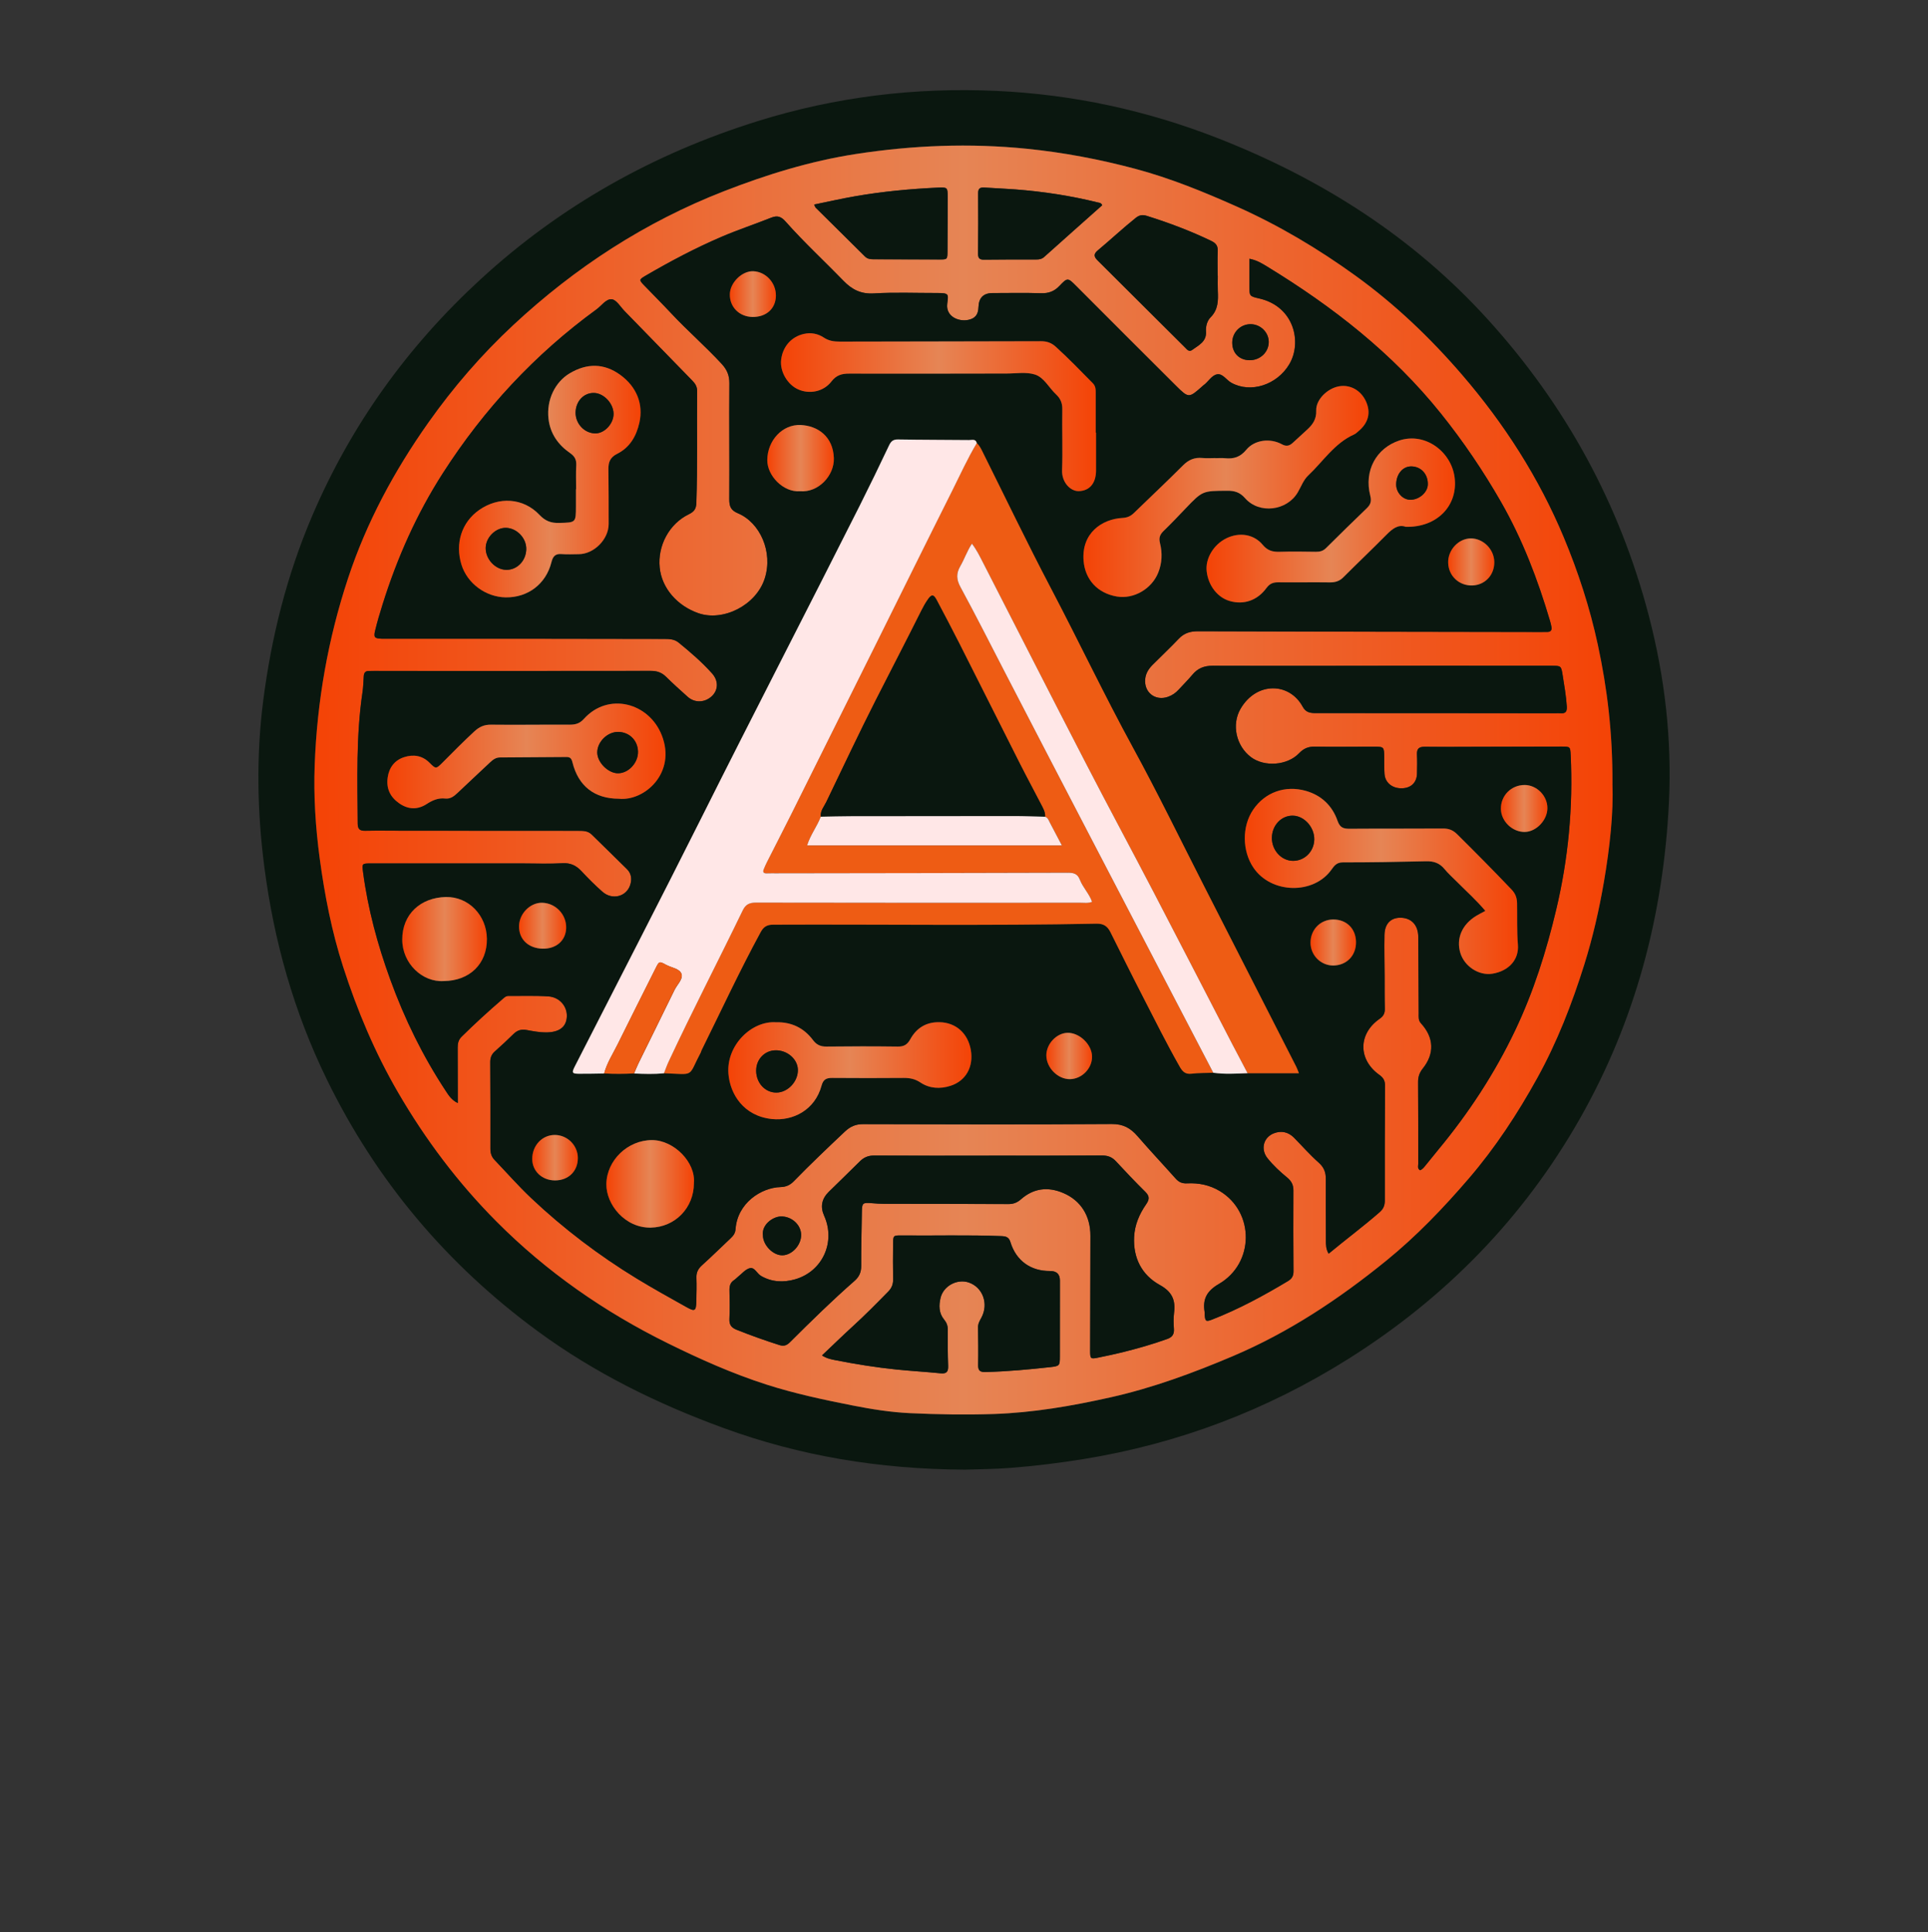 <?xml version="1.0" encoding="UTF-8"?>
<svg id="Layer_1" data-name="Layer 1" xmlns="http://www.w3.org/2000/svg" xmlns:xlink="http://www.w3.org/1999/xlink" viewBox="0 0 1000 1002"><rect x="0" y="0" width="1000" height="1002" fill="#333333" stroke="none"/>
  <defs>
    <style>
      .cls-1 {
        fill: url(#linear-gradient);
      }

      .cls-1, .cls-2, .cls-3, .cls-4, .cls-5, .cls-6, .cls-7, .cls-8, .cls-9, .cls-10, .cls-11, .cls-12, .cls-13, .cls-14, .cls-15, .cls-16, .cls-17, .cls-18, .cls-19, .cls-20, .cls-21 {
        stroke-width: 0px;
      }

      .cls-2 {
        fill: url(#linear-gradient-11);
      }

      .cls-3 {
        fill: url(#linear-gradient-12);
      }

      .cls-4 {
        fill: url(#linear-gradient-13);
      }

      .cls-5 {
        fill: url(#linear-gradient-10);
      }

      .cls-6 {
        fill: url(#linear-gradient-17);
      }

      .cls-7 {
        fill: url(#linear-gradient-16);
      }

      .cls-8 {
        fill: url(#linear-gradient-15);
      }

      .cls-9 {
        fill: url(#linear-gradient-18);
      }

      .cls-10 {
        fill: url(#linear-gradient-14);
      }

      .cls-22 {
        fill: #fff;
        font-family: Apotek-Regular, Apotek;
        font-size: 154.35px;
      }

      .cls-11 {
        fill: url(#linear-gradient-4);
      }

      .cls-12 {
        fill: url(#linear-gradient-2);
      }

      .cls-13 {
        fill: url(#linear-gradient-3);
      }

      .cls-14 {
        fill: url(#linear-gradient-8);
      }

      .cls-15 {
        fill: url(#linear-gradient-9);
      }

      .cls-16 {
        fill: url(#linear-gradient-7);
      }

      .cls-17 {
        fill: url(#linear-gradient-5);
      }

      .cls-18 {
        fill: url(#linear-gradient-6);
      }

      .cls-19 {
        fill: #0a170f;
      }

      .cls-20 {
        fill: #ffe7e7;
      }

      .cls-21 {
        fill: #ee5c14;
      }
    </style>
    <linearGradient id="linear-gradient" x1="163.04" y1="404.55" x2="836.43" y2="404.55" gradientUnits="userSpaceOnUse">
      <stop offset="0" stop-color="#f44306"/>
      <stop offset=".5" stop-color="#e68555"/>
      <stop offset="1" stop-color="#f44306"/>
    </linearGradient>
    <linearGradient id="linear-gradient-2" x1="561.94" y1="254.88" x2="709.81" y2="254.88" xlink:href="#linear-gradient"/>
    <linearGradient id="linear-gradient-3" x1="645.63" y1="457.15" x2="787.35" y2="457.15" xlink:href="#linear-gradient"/>
    <linearGradient id="linear-gradient-4" x1="238.08" y1="249.78" x2="332.26" y2="249.78" xlink:href="#linear-gradient"/>
    <linearGradient id="linear-gradient-5" x1="405.07" y1="213.77" x2="568.5" y2="213.77" xlink:href="#linear-gradient"/>
    <linearGradient id="linear-gradient-6" x1="625.78" y1="269.92" x2="754.67" y2="269.92" xlink:href="#linear-gradient"/>
    <linearGradient id="linear-gradient-7" x1="200.91" y1="392.03" x2="345.18" y2="392.03" xlink:href="#linear-gradient"/>
    <linearGradient id="linear-gradient-8" x1="377.73" y1="555.31" x2="503.84" y2="555.31" xlink:href="#linear-gradient"/>
    <linearGradient id="linear-gradient-9" x1="314.5" y1="614" x2="359.98" y2="614" xlink:href="#linear-gradient"/>
    <linearGradient id="linear-gradient-10" x1="208.64" y1="487.04" x2="252.54" y2="487.04" xlink:href="#linear-gradient"/>
    <linearGradient id="linear-gradient-11" x1="397.98" y1="237.62" x2="432.51" y2="237.62" xlink:href="#linear-gradient"/>
    <linearGradient id="linear-gradient-12" x1="751.12" y1="291.44" x2="775.05" y2="291.44" xlink:href="#linear-gradient"/>
    <linearGradient id="linear-gradient-13" x1="269.22" y1="480.11" x2="293.66" y2="480.11" xlink:href="#linear-gradient"/>
    <linearGradient id="linear-gradient-14" x1="778.47" y1="419.3" x2="802.6" y2="419.3" xlink:href="#linear-gradient"/>
    <linearGradient id="linear-gradient-15" x1="679.73" y1="488.82" x2="703.33" y2="488.82" xlink:href="#linear-gradient"/>
    <linearGradient id="linear-gradient-16" x1="276.06" y1="600.42" x2="299.71" y2="600.42" xlink:href="#linear-gradient"/>
    <linearGradient id="linear-gradient-17" x1="542.71" y1="547.67" x2="566.43" y2="547.67" xlink:href="#linear-gradient"/>
    <linearGradient id="linear-gradient-18" x1="378.55" y1="152.53" x2="402.44" y2="152.53" xlink:href="#linear-gradient"/>
  </defs>
  <g>
    <path class="cls-19" d="m500.11,762.21c-44.1-.26-85.11-7.07-124.79-21.58-34.34-12.55-66.88-28.52-96.43-50.22-47.12-34.6-83.74-78.02-109.39-130.61-17.03-34.91-27.43-71.76-32.4-110.24-3.72-28.79-4.24-57.64-.55-86.35,4.23-32.89,12.25-64.9,25.33-95.55,20.2-47.32,49.61-88.1,87.38-122.81,41.65-38.27,89.88-65.22,143.84-82.06,40.32-12.58,81.61-17.58,123.72-15.65,39.59,1.82,77.85,10.06,114.8,24.52,53.75,21.04,101.27,51.2,140.27,94.23,40.27,44.43,68.19,95.53,83.32,153.52,8.28,31.75,12.03,64.13,10.41,96.94-2.88,58.01-17.32,112.96-46.07,163.63-29.38,51.78-69.96,93.21-120.26,124.83-42.21,26.54-88.09,43.96-137.43,51.94-12.47,2.01-25,3.56-37.59,4.54-8.66.68-17.37.69-24.15.93Zm336.21-355.79c.09-26.63-2.72-49.45-7.61-72.13-4.13-19.15-10.15-37.66-17.66-55.63-12.93-30.92-30.86-58.86-52.7-84.24-16.52-19.19-34.79-36.62-55.34-51.46-19.29-13.93-39.7-26.09-61.48-35.81-17.21-7.68-34.65-14.81-52.88-19.65-18.37-4.88-37-8.42-55.96-10.34-29.72-3.01-59.29-1.83-88.72,2.7-23.55,3.63-46.24,10.62-68.43,19.28-40.99,15.99-77.21,39.54-109.31,69.43-16.47,15.34-31.15,32.31-44.16,50.74-17.59,24.92-31.93,51.49-41.53,80.51-10.4,31.46-16.1,63.77-17.33,96.89-.6,16.27.44,32.45,2.61,48.56,2.57,19.01,6.22,37.8,12.12,56.09,7.3,22.64,16.46,44.45,28.45,65.1,14.25,24.54,31.18,47.03,51.13,67.07,25.97,26.09,55.85,46.87,88.91,63.17,16.62,8.19,33.44,15.71,51.11,21.38,14.69,4.72,29.72,7.9,44.8,10.87,9.8,1.93,19.71,3.5,29.67,3.96,14.39.67,28.8.92,43.24.44,20.59-.68,40.7-4.17,60.66-8.63,21.93-4.9,42.97-12.66,63.62-21.43,29.03-12.33,55.05-29.64,79.43-49.44,15.68-12.73,29.61-27.27,42.78-42.6,13.84-16.1,25.38-33.73,35.6-52.21,10.32-18.67,18-38.48,24.39-58.86,4.42-14.09,7.69-28.44,10.17-42.9,3.08-17.91,5-36.03,4.4-50.86Z"/>
    <path class="cls-1" d="m836.32,406.43c.6,14.82-1.32,32.95-4.4,50.86-2.48,14.46-5.76,28.82-10.17,42.9-6.39,20.37-14.07,40.19-24.39,58.86-10.22,18.48-21.76,36.11-35.6,52.21-13.17,15.33-27.1,29.87-42.78,42.6-24.38,19.8-50.4,37.11-79.43,49.44-20.64,8.76-41.69,16.53-63.62,21.43-19.97,4.46-40.07,7.96-60.66,8.63-14.45.47-28.85.22-43.24-.44-9.96-.46-19.87-2.03-29.67-3.96-15.08-2.98-30.11-6.16-44.8-10.87-17.67-5.67-34.49-13.18-51.11-21.38-33.06-16.3-62.95-37.08-88.91-63.17-19.95-20.04-36.88-42.53-51.13-67.07-11.99-20.65-21.15-42.46-28.45-65.1-5.9-18.28-9.55-37.08-12.12-56.09-2.17-16.11-3.22-32.28-2.61-48.56,1.23-33.12,6.92-65.43,17.33-96.89,9.6-29.02,23.94-55.59,41.53-80.51,13.01-18.42,27.69-35.4,44.16-50.74,32.1-29.9,68.32-53.45,109.31-69.43,22.19-8.65,44.88-15.65,68.43-19.28,29.43-4.53,59-5.71,88.72-2.7,18.96,1.92,37.59,5.46,55.96,10.34,18.23,4.85,35.67,11.98,52.88,19.65,21.78,9.72,42.18,21.87,61.48,35.81,20.55,14.84,38.82,32.26,55.34,51.46,21.84,25.38,39.78,53.33,52.7,84.24,7.51,17.97,13.53,36.48,17.66,55.63,4.89,22.68,7.7,45.49,7.61,72.13Zm-188.33-272.22c0,4.84,0,9.41,0,13.98,0,5.36-.01,5.43,5.11,6.6,18.17,4.14,22.29,22.78,15.63,34.06-6.37,10.8-20.09,15.23-30.12,9.63-2.54-1.42-4.46-4.85-7.32-4.36-2.93.5-4.62,3.97-7.18,5.74-.13.09-.25.22-.37.32-7.11,6.34-7.2,6.43-13.9-.23-17.22-17.11-34.36-34.3-51.51-51.48-4.48-4.49-4.59-4.69-8.86-.19-2.71,2.86-5.64,3.9-9.55,3.78-8.36-.27-16.73-.08-25.1-.08q-7.09,0-7.33,7.28c-.13,3.86-1.65,5.84-5.21,6.62-5.07,1.1-11.77-1.72-11.01-8.26.59-5.13,1.17-5.68-5.49-5.67-10.83.02-21.68-.45-32.47.21-6.76.41-11.4-1.95-15.89-6.58-9.93-10.25-20.44-19.92-29.91-30.61-2.18-2.46-4.07-3.47-7.52-2.1-8.52,3.4-17.23,6.28-25.68,9.89-13.59,5.81-26.61,12.71-39.36,20.14-3.61,2.11-3.58,2.28-.75,5.21,4.67,4.83,9.43,9.59,14.02,14.5,8.41,8.98,17.72,17.05,26.07,26.1,2.72,2.95,4.03,5.92,3.99,10.05-.16,20.01.09,40.03-.05,60.04-.02,3.71.72,5.82,4.48,7.39,11.39,4.75,18.37,19.96,13.91,33.84-4.45,13.85-21.51,22.45-34.41,17.98-10.71-3.72-19-12.74-20.08-23.75-1.11-11.3,4.94-22.64,15.11-27.56,2.74-1.33,3.82-2.79,3.92-5.88.63-19.35.22-38.71.39-58.06.02-2.42-1.08-3.93-2.62-5.51-11.7-11.96-23.34-23.97-35.02-35.95-2.14-2.19-4.16-5.78-6.57-6.09-2.93-.37-5.34,3.31-7.97,5.23-31.92,23.25-58.32,51.66-79.65,84.88-13.64,21.25-23.76,44.07-31.3,68.09-1.42,4.53-2.79,9.08-3.89,13.69-.83,3.46-.25,3.98,3.32,4.14.98.04,1.97,0,2.95,0,27.07,0,54.14,0,81.21.02,20.83.02,41.67.07,62.5.09,2.66,0,5.26.1,7.45,1.89,6.1,4.99,12.08,10.12,17.34,15.99,3.49,3.91,3.23,8.74-.2,11.89-3.64,3.34-8.83,3.49-12.45.24-3.79-3.39-7.57-6.79-11.19-10.36-2.25-2.22-4.68-3.09-7.89-3.08-47.9.08-95.8.04-143.69.03-.82,0-1.64.04-2.46.01-1.84-.06-2.66.87-2.77,2.66-.17,2.78-.24,5.59-.65,8.34-3.37,22.66-2.64,45.46-2.49,68.24.02,2.78,1.13,3.69,3.83,3.64,6.72-.12,13.45-.02,20.18-.02,30.19.02,60.37.05,90.56.04,2.5,0,4.88.02,6.84,1.97,6.06,6,12.22,11.89,18.26,17.92,2.3,2.3,2.64,5.2,1.66,8.23-1.96,6.06-9.31,7.95-14.38,3.5-3.82-3.35-7.41-6.97-10.88-10.68-2.74-2.93-5.66-4.37-9.87-4.12-6.87.41-13.77.11-20.66.1-26.25,0-52.5,0-78.75,0-4.61,0-4.6.05-4,4.6,2.51,19.09,7.54,37.56,14.09,55.59,7.4,20.38,16.9,39.79,28.87,57.93,1.47,2.22,2.88,4.54,6.15,6.16,0-2.37,0-3.97,0-5.56-.01-7.71,0-15.42-.05-23.13-.01-2.2.33-4.04,2.06-5.74,6.77-6.69,13.79-13.1,20.99-19.31.97-.84,1.86-1.84,3.36-1.83,6.89.07,13.8-.22,20.66.25,5.85.4,9.84,5.26,9.55,10.56-.29,5.39-3.98,8.09-10.78,8.12-3.48.02-6.85-.66-10.22-1.27-2.68-.49-4.76.22-6.67,2.11-3.15,3.1-6.38,6.11-9.69,9.04-1.75,1.55-2.38,3.31-2.36,5.62.1,14.93.11,29.86.08,44.79,0,2.27.56,4.18,2.12,5.81,6.35,6.63,12.42,13.56,19.08,19.86,16.73,15.8,34.99,29.66,54.63,41.65,8.53,5.21,17.28,10.04,26,14.93,4.23,2.37,4.87,1.92,4.97-3.05.09-4.1.21-8.2.06-12.3-.1-2.71.87-4.6,2.87-6.4,4.99-4.5,9.78-9.22,14.67-13.83,1.44-1.36,2.58-2.63,2.75-4.91.97-13.57,13.31-21.55,23.34-21.84,2.86-.08,4.93-1.01,6.89-3.03,8.58-8.81,17.49-17.28,26.44-25.72,2.81-2.65,5.61-3.9,9.53-3.89,42.98.13,85.96.23,128.94-.06,5.98-.04,9.78,2.16,13.4,6.35,6.43,7.43,13.19,14.59,19.72,21.94,1.65,1.86,3.38,2.62,5.96,2.49,5.99-.31,11.73.85,16.97,4.01,18.1,10.94,17.96,37.44-.49,48.15-6.26,3.63-8.51,7.85-7.41,14.52.08.48,0,.98.03,1.47.25,3.41.69,3.72,3.87,2.48,13.77-5.37,26.71-12.38,39.36-19.97,2.1-1.26,2.86-2.74,2.84-5.15-.1-13.94-.12-27.89-.04-41.83.02-2.91-1.07-4.92-3.28-6.73-3.68-3.01-7.18-6.28-10.16-9.99-3.72-4.62-2.15-10.81,3.29-12.92,3.81-1.48,7.46-.74,10.42,2.25,4.27,4.31,8.27,8.92,12.81,12.92,2.78,2.45,3.75,5.08,3.73,8.55-.06,10.66.03,21.33.04,31.99,0,2.22.02,4.42,1.42,6.72,8.94-7.43,18.02-14.14,26.52-21.59,1.9-1.66,2.62-3.48,2.61-5.98-.04-19.85-.01-39.7.11-59.55.02-2.57-.83-4.1-2.96-5.63-11.07-7.91-11-21.29.12-29.04,2.01-1.4,2.79-2.86,2.73-5.23-.14-5.57-.07-11.15-.1-16.73-.03-7.22-.23-14.44-.07-21.65.14-6.13,3.7-9.29,9.33-8.78,5.01.45,8.14,4.09,8.2,9.84.12,13.29.12,26.58.21,39.86.01,1.73-.26,3.42,1.21,5.03,6.76,7.37,7.09,15.71.94,23.39-1.74,2.18-2.48,4.34-2.46,7.14.13,14.11.05,28.22.09,42.32,0,1.05-.58,2.29.89,3.33,1.32-.44,2.16-1.63,3.06-2.73,2.17-2.67,4.31-5.37,6.51-8.02,15.76-19.01,29.19-39.5,39.81-61.82,9.55-20.06,16.17-41.09,21.29-62.66,6.25-26.34,8.78-52.98,7.5-80-.21-4.48-.24-4.51-4.83-4.51-14.11.02-28.22.07-42.33.1-9.52.02-19.03.11-28.54,0-2.97-.03-4.17,1.03-4.03,4.01.16,3.27.08,6.56.02,9.84-.1,4.66-3.02,7.52-7.71,7.68-5.08.17-8.85-2.86-9.15-7.5-.18-2.78-.13-5.57-.15-8.36-.04-5.69-.04-5.71-5.52-5.71-10.17,0-20.34.15-30.51-.03-3.39-.06-5.75.95-8.12,3.43-6.14,6.41-17.99,7.2-24.91,2.05-7.72-5.75-10.25-16.88-5.46-25.1,8.28-14.2,25.35-13.75,32.21-1.13,1.65,3.04,3.88,3.36,6.84,3.36,41.34-.02,82.68.04,124.02.08.98,0,1.98-.09,2.95,0,2.68.24,3.36-1.04,3.2-3.53-.35-5.41-1.29-10.73-2.13-16.08-.78-5-.81-5.03-5.83-5.03-20.34-.02-40.68-.05-61.03-.03-38.22.03-76.44.15-114.66.03-4.53-.01-7.83,1.35-10.63,4.75-2.19,2.65-4.68,5.05-6.99,7.6-1.58,1.74-3.42,3.03-5.64,3.79-6.62,2.27-12.46-2.35-11.76-9.31.29-2.93,1.8-5.25,3.79-7.26,4.51-4.54,9.19-8.91,13.59-13.55,2.82-2.98,5.98-3.92,10.06-3.91,59.06.22,118.12.28,177.18.38,1.31,0,2.62-.02,3.94-.02,1.67,0,2.42-.84,2.17-2.47-.18-1.13-.46-2.24-.79-3.33-6.34-21.43-14.26-42.19-25.41-61.65-9.22-16.1-19.59-31.41-31.2-45.88-25.06-31.24-56.09-55.41-90.03-76.14-2.76-1.68-5.53-3.41-9.31-4.08Zm-135.07,465.14c-19.84,0-39.68.06-59.52-.06-3.05-.02-5.33.93-7.42,3.01-5.34,5.31-10.76,10.55-16.14,15.82q-5.53,5.43-2.38,12.44c6.08,13.58-.83,28.89-15.15,32.95-5.95,1.69-12,1.46-17.6-1.79-2.1-1.21-3.34-4.62-5.79-4.02-2.32.56-4.2,2.95-6.26,4.56-.64.5-1.18,1.16-1.87,1.59-2.06,1.3-2.5,3.17-2.44,5.48.13,4.92.2,9.84-.03,14.75-.14,2.97,1.05,4.5,3.68,5.55,7.3,2.91,14.69,5.56,22.18,7.94,2.35.75,3.82.26,5.56-1.47,10.91-10.87,21.9-21.67,33.5-31.82,2.37-2.07,3.44-4.47,3.43-7.71-.05-9.34.2-18.67.35-28.01.07-4.68.39-4.94,5.16-4.55,2.12.17,4.25.31,6.37.32,21.48.05,42.96.02,64.43.13,2.63.01,4.55-.71,6.56-2.48,6.54-5.75,13.97-6.66,21.97-3.24,9.05,3.86,14.09,11.84,14.05,22.18-.07,19.84-.12,39.68-.14,59.51,0,4.38.18,4.51,4.46,3.61,4-.84,8.02-1.64,11.99-2.63,7.95-1.97,15.82-4.19,23.53-6.97,2.53-.91,3.66-2.38,3.48-5.11-.17-2.78-.29-5.61.06-8.35.86-6.6-.92-10.98-7.34-14.53-9.4-5.19-13.93-14.05-13.36-25.03.32-6.22,2.72-11.79,6.23-16.84,1.66-2.39,1.9-4.16-.36-6.39-5.24-5.18-10.32-10.53-15.33-15.94-2.06-2.22-4.3-3.01-7.34-2.99-19.51.13-39.02.07-58.53.07Zm-86.57,103.62c2.55,1.63,4.78,2.02,7.02,2.46,10.44,2.06,20.94,3.74,31.52,4.83,7.65.79,15.34,1.21,23,1.98,3.13.31,3.99-.88,3.89-3.85-.23-6.22-.24-12.46-.18-18.69.02-2.1-.59-3.74-1.92-5.35-2.77-3.34-2.75-7.37-1.83-11.24,1.49-6.26,8.67-10.01,14.64-7.97,7.27,2.48,10.42,11.09,6.52,18.27-.87,1.61-1.75,3.03-1.72,4.96.1,6.56.18,13.12.05,19.67-.05,2.87,1.09,3.61,3.8,3.54,11.31-.29,22.56-1.33,33.79-2.57,4.69-.52,4.79-.82,4.8-5.57.03-13.12.03-26.23.03-39.35q0-4.95-5.16-4.91c-9.96.07-17.55-5.32-20.5-14.95-.82-2.68-2.33-3.06-4.68-3.16-17.37-.69-34.75-.17-52.12-.35-3.93-.04-4.05.15-4.08,4.26-.06,6.07-.11,12.13.03,18.2.06,2.63-.61,4.68-2.49,6.6-5.96,6.1-11.94,12.15-18.24,17.9-5.39,4.93-10.63,10.03-16.16,15.27Zm205.28-559.93h-.07c0-4.26-.14-8.53.05-12.79.12-2.7-.92-4.12-3.32-5.28-10.8-5.21-21.97-9.4-33.39-12.99-2.26-.71-3.89-.51-5.79,1.01-6.8,5.42-13.13,11.39-19.8,16.95-2.33,1.94-1.8,3.37.04,5.19,11.75,11.65,23.45,23.34,35.17,35.02,3.37,3.36,6.74,6.71,10.11,10.06,1.03,1.03,2.06,2.52,3.71,1.3,3.34-2.46,7.56-4.27,7.18-9.61-.19-2.71.61-5.55,2.39-7.33,3.96-3.98,3.96-8.69,3.74-13.65-.11-2.62-.02-5.25-.02-7.87Zm-209.36-36.97c.4.82.51,1.34.83,1.66,8.49,8.42,17.02,16.81,25.49,25.25,1.31,1.31,2.8,1.47,4.48,1.48,11.47.02,22.95.11,34.42.1,3.86,0,3.91-.09,3.94-4.26.06-9.34.07-18.68.09-28.03,0-5.02-.02-5.21-5.04-4.98-14.4.67-28.74,2.01-42.94,4.48-7.06,1.23-14.06,2.82-21.27,4.29Zm149.42.36c-.58-1.3-1.48-1.24-2.26-1.43-14.01-3.47-28.23-5.64-42.61-6.75-5.39-.42-10.79-.61-16.18-.98-2.18-.15-3.33.37-3.31,2.89.08,10.49.06,20.98-.04,31.47-.02,2.39.9,3.08,3.19,3.05,9.01-.12,18.03-.1,27.04-.1,1.51,0,2.83-.21,4.06-1.31,9.99-8.96,20.02-17.86,30.11-26.83Zm-176,534.26c.08,5.21,5.43,10.56,10.32,10.34,4.98-.23,9.61-5.4,9.52-10.66-.08-5.24-4.97-9.58-10.44-9.49-4.24.07-10.1,4.27-9.4,9.81Zm252.56-453.88c5.44,0,9.84-4.24,9.81-9.49-.02-5.05-4.4-9.26-9.56-9.19-5.14.07-9.28,4.22-9.37,9.41-.1,5.5,3.61,9.27,9.12,9.28Z"/>
    <path class="cls-19" d="m647.99,134.21c3.78.67,6.55,2.4,9.31,4.08,33.94,20.73,64.97,44.9,90.03,76.14,11.61,14.47,21.97,29.78,31.2,45.88,11.15,19.46,19.07,40.22,25.41,61.65.32,1.09.61,2.21.79,3.33.25,1.62-.5,2.47-2.17,2.47-1.31,0-2.62.02-3.94.02-59.06-.1-118.12-.16-177.18-.38-4.08-.01-7.24.93-10.06,3.91-4.4,4.64-9.08,9.01-13.59,13.55-1.99,2.01-3.5,4.33-3.79,7.26-.7,6.96,5.14,11.58,11.76,9.31,2.22-.76,4.07-2.05,5.64-3.79,2.31-2.56,4.8-4.95,6.99-7.6,2.8-3.4,6.1-4.76,10.63-4.75,38.22.12,76.44,0,114.66-.03,20.34-.01,40.68.01,61.03.03,5.03,0,5.05.03,5.83,5.03.84,5.34,1.78,10.66,2.13,16.08.16,2.49-.52,3.77-3.2,3.53-.98-.09-1.97,0-2.95,0-41.34-.04-82.68-.1-124.02-.08-2.96,0-5.19-.32-6.84-3.36-6.86-12.62-23.93-13.07-32.21,1.13-4.79,8.22-2.26,19.35,5.46,25.1,6.92,5.16,18.77,4.36,24.91-2.05,2.37-2.47,4.74-3.48,8.12-3.43,10.17.17,20.34.03,30.51.03,5.48,0,5.47.01,5.52,5.71.02,2.79-.02,5.58.15,8.36.3,4.63,4.08,7.66,9.15,7.5,4.69-.15,7.61-3.01,7.71-7.68.07-3.28.14-6.57-.02-9.84-.14-2.98,1.05-4.05,4.03-4.01,9.51.11,19.03.01,28.54,0,14.11-.03,28.22-.08,42.33-.1,4.59,0,4.61.03,4.83,4.51,1.28,27.02-1.25,53.66-7.5,80-5.12,21.58-11.74,42.6-21.29,62.66-10.63,22.32-24.06,42.81-39.81,61.82-2.2,2.65-4.33,5.35-6.51,8.02-.9,1.1-1.74,2.29-3.06,2.73-1.47-1.04-.89-2.28-.89-3.33-.03-14.11.04-28.22-.09-42.32-.03-2.8.72-4.97,2.46-7.14,6.14-7.68,5.81-16.02-.94-23.39-1.48-1.61-1.2-3.3-1.21-5.03-.09-13.29-.09-26.58-.21-39.86-.05-5.75-3.19-9.39-8.2-9.84-5.63-.51-9.19,2.65-9.33,8.78-.16,7.21.04,14.43.07,21.65.03,5.58-.05,11.16.1,16.73.06,2.37-.72,3.83-2.73,5.23-11.13,7.75-11.19,21.13-.12,29.04,2.14,1.53,2.98,3.06,2.96,5.63-.12,19.85-.15,39.7-.11,59.55,0,2.5-.72,4.32-2.61,5.98-8.5,7.45-17.58,14.16-26.52,21.59-1.39-2.3-1.41-4.5-1.42-6.72-.01-10.66-.1-21.33-.04-31.99.02-3.48-.95-6.11-3.73-8.55-4.54-4-8.54-8.61-12.81-12.92-2.96-2.99-6.62-3.73-10.42-2.25-5.44,2.11-7.01,8.31-3.29,12.92,2.98,3.7,6.48,6.97,10.16,9.99,2.21,1.81,3.29,3.82,3.28,6.73-.08,13.94-.06,27.89.04,41.83.02,2.41-.74,3.89-2.84,5.15-12.65,7.59-25.59,14.61-39.36,19.97-3.18,1.24-3.61.93-3.87-2.48-.04-.49.04-.99-.03-1.47-1.1-6.68,1.14-10.89,7.41-14.52,18.45-10.7,18.59-37.21.49-48.15-5.23-3.16-10.98-4.32-16.97-4.01-2.58.13-4.3-.63-5.96-2.49-6.54-7.35-13.29-14.5-19.72-21.94-3.62-4.19-7.42-6.39-13.4-6.35-42.98.29-85.96.19-128.94.06-3.92-.01-6.72,1.23-9.53,3.89-8.95,8.44-17.86,16.91-26.44,25.72-1.97,2.02-4.03,2.95-6.89,3.03-10.04.29-22.37,8.27-23.34,21.84-.16,2.28-1.31,3.55-2.75,4.91-4.89,4.61-9.68,9.33-14.67,13.83-1.99,1.8-2.96,3.69-2.87,6.4.15,4.09.03,8.2-.06,12.3-.11,4.97-.74,5.42-4.97,3.05-8.72-4.89-17.47-9.72-26-14.93-19.64-11.99-37.9-25.86-54.63-41.65-6.67-6.3-12.74-13.22-19.08-19.86-1.56-1.63-2.13-3.54-2.12-5.81.03-14.93.02-29.86-.08-44.79-.02-2.32.62-4.07,2.36-5.62,3.3-2.93,6.54-5.95,9.69-9.04,1.92-1.89,3.99-2.59,6.67-2.11,3.37.61,6.74,1.28,10.22,1.27,6.8-.03,10.48-2.73,10.78-8.12.29-5.3-3.7-10.16-9.55-10.56-6.86-.47-13.77-.18-20.66-.25-1.5-.02-2.38.99-3.36,1.83-7.2,6.21-14.22,12.63-20.99,19.31-1.73,1.71-2.07,3.55-2.06,5.74.05,7.71.04,15.42.05,23.13,0,1.59,0,3.19,0,5.56-3.27-1.62-4.69-3.94-6.15-6.16-11.97-18.14-21.47-37.54-28.87-57.93-6.55-18.03-11.58-36.51-14.09-55.59-.6-4.55-.61-4.59,4-4.6,26.25-.02,52.5,0,78.75,0,6.89,0,13.8.3,20.66-.1,4.22-.25,7.13,1.19,9.87,4.12,3.47,3.71,7.06,7.34,10.88,10.68,5.07,4.45,12.42,2.55,14.38-3.5.98-3.03.64-5.94-1.66-8.23-6.03-6.03-12.2-11.92-18.26-17.92-1.97-1.95-4.34-1.97-6.84-1.97-30.19,0-60.37-.02-90.56-.04-6.73,0-13.45-.11-20.18.02-2.7.05-3.81-.85-3.83-3.64-.15-22.78-.88-45.58,2.49-68.24.41-2.75.48-5.55.65-8.34.11-1.79.93-2.72,2.77-2.66.82.03,1.64-.01,2.46-.01,47.9.01,95.8.05,143.69-.03,3.21,0,5.64.86,7.89,3.08,3.62,3.57,7.4,6.97,11.19,10.36,3.63,3.25,8.81,3.1,12.45-.24,3.43-3.15,3.69-7.99.2-11.89-5.26-5.88-11.24-11.01-17.34-15.99-2.19-1.79-4.79-1.88-7.45-1.89-20.83-.01-41.67-.07-62.5-.09-27.07-.02-54.14-.02-81.21-.02-.98,0-1.97.03-2.95,0-3.57-.16-4.15-.67-3.32-4.14,1.1-4.61,2.47-9.16,3.89-13.69,7.53-24.03,17.65-46.85,31.3-68.09,21.33-33.22,47.72-61.63,79.65-84.88,2.64-1.92,5.05-5.6,7.97-5.23,2.41.3,4.43,3.89,6.57,6.09,11.68,11.98,23.32,23.99,35.02,35.95,1.54,1.57,2.64,3.09,2.62,5.51-.17,19.35.24,38.71-.39,58.06-.1,3.09-1.17,4.55-3.92,5.88-10.16,4.93-16.21,16.26-15.11,27.56,1.08,11.01,9.37,20.03,20.08,23.75,12.89,4.47,29.95-4.12,34.41-17.98,4.46-13.87-2.52-29.08-13.91-33.84-3.76-1.57-4.5-3.68-4.48-7.39.13-20.01-.12-40.03.05-60.04.03-4.13-1.27-7.1-3.99-10.05-8.35-9.05-17.66-17.12-26.07-26.1-4.59-4.91-9.35-9.67-14.02-14.5-2.84-2.93-2.86-3.11.75-5.21,12.75-7.43,25.78-14.33,39.36-20.14,8.44-3.61,17.16-6.5,25.68-9.89,3.45-1.38,5.33-.37,7.52,2.1,9.47,10.68,19.99,20.36,29.91,30.61,4.48,4.63,9.13,6.99,15.89,6.58,10.79-.66,21.64-.18,32.47-.21,6.66-.02,6.09.54,5.49,5.67-.76,6.54,5.94,9.36,11.01,8.26,3.57-.78,5.08-2.76,5.21-6.62q.24-7.27,7.33-7.28c8.37,0,16.74-.19,25.1.08,3.91.13,6.84-.92,9.55-3.78,4.27-4.49,4.37-4.3,8.86.19,17.15,17.18,34.29,34.37,51.51,51.48,6.7,6.65,6.78,6.57,13.9.23.12-.11.24-.23.37-.32,2.56-1.77,4.25-5.24,7.18-5.74,2.86-.49,4.78,2.95,7.32,4.36,10.03,5.6,23.74,1.17,30.12-9.63,6.66-11.29,2.55-29.92-15.63-34.06-5.12-1.17-5.1-1.25-5.11-6.6,0-4.57,0-9.13,0-13.98Zm-334.64,422.51c5.17.34,10.34.28,15.5.01,5.17.26,10.34.43,15.51-.1,16.44.6,12.2,2.28,19.14-10.82.15-.29.17-.64.31-.93,10.17-20.52,19.79-41.31,30.74-61.44,1.53-2.81,3.27-3.85,6.52-3.86,55.9-.24,111.8.6,167.69-.52,3.74-.08,5.7,1.41,7.2,4.41,5.56,11.11,11.06,22.25,16.75,33.3,6.3,12.22,12.4,24.55,19.21,36.51,1.45,2.54,2.92,3.97,6.1,3.59,3.73-.45,7.52-.35,11.28-.49,5.92.86,11.85.43,17.78.24h26.63c-.65-1.6-.96-2.52-1.39-3.37-15.91-31.22-31.83-62.43-47.77-93.63-12.21-23.91-23.93-48.08-36.79-71.63-14.92-27.32-28.26-55.43-42.72-82.98-12.33-23.48-23.81-47.41-35.65-71.16-.74-1.48-1.51-2.91-2.74-4.04-.6-2.4-2.58-1.59-4.05-1.61-12.3-.13-24.6-.1-36.89-.31-2.61-.05-3.64,1.04-4.67,3.22-4.97,10.5-10.04,20.96-15.26,31.34-27.09,53.81-54.76,107.33-81.75,161.19-21.7,43.31-43.95,86.34-65.96,129.49-1.6,3.14-1.39,3.7,2.01,3.74,4.42.06,8.85-.09,13.27-.15Zm317.13-319.1v-.06c-2.3,0-4.61.18-6.88-.04-4.05-.39-7.12.93-10.04,3.87-8.32,8.36-16.96,16.42-25.41,24.65-1.72,1.68-3.47,2.44-6,2.58-10.6.58-21.32,7.88-20.11,22.29.82,9.75,7.29,16.8,17.33,18.47,8.64,1.44,17.93-3.89,21.35-12.31,2.04-5.02,2.24-10.29.94-15.41-.73-2.88.05-4.54,1.99-6.41,3.89-3.76,7.6-7.7,11.34-11.6,8.76-9.15,8.75-9.06,21.53-9.14,3.79-.02,6.54.75,9.28,3.86,7.35,8.37,21.68,6.58,27.31-2.99,1.74-2.95,2.97-6.46,5.37-8.72,7.79-7.32,13.68-16.82,23.94-21.38.73-.32,1.33-.95,1.96-1.46,5.39-4.37,6.8-9.79,4.11-15.68-2.62-5.71-8.12-8.8-13.9-7.81-6.07,1.04-12.11,6.9-11.9,12.62.16,4.34-1.72,7.09-4.52,9.7-2.52,2.35-5.05,4.67-7.61,6.98-1.69,1.52-3.23,2.11-5.66.78-6.05-3.31-14.19-2.36-18.48,2.85-3.16,3.84-6.55,4.83-11.01,4.38-1.62-.16-3.28-.03-4.92-.03Zm139.93,234.8c-1.88,1.02-3.35,1.75-4.74,2.59-7.34,4.46-10.46,11.73-8.24,19.15,2.11,7.07,9.65,11.97,16.66,10.84,8.37-1.35,13.85-7.19,13.22-15.02-.59-7.21-.3-14.41-.44-21.61-.06-2.81-.91-4.98-2.84-7.01-9.27-9.73-18.72-19.27-28.26-28.73-2.17-2.15-4.37-2.96-7.37-2.93-16.06.13-32.13,0-48.19.12-3.23.02-5.15-.4-6.44-4.1-2.73-7.82-8.36-13.26-16.49-15.56-10.73-3.03-21.13.77-27.23,9.69-5.99,8.75-5.75,21.48.06,30.12,9.22,13.71,31.37,14.1,40.58.95,1.41-2.02,2.72-3.67,5.78-3.66,14.42,0,28.84-.23,43.25-.58,3.91-.1,6.94.93,9.48,3.99,2.08,2.52,4.56,4.7,6.87,7.03,4.71,4.75,9.74,9.2,14.36,14.72Zm-471.58-218.67h-.09c0,2.95,0,5.91,0,8.86-.02,8.54-.03,8.38-8.63,8.62-4.19.12-7.21-.94-10.27-4.18-8.39-8.89-21.17-9.64-31.32-2.52-9.03,6.33-12.56,17.28-9.15,28.33,3.01,9.73,12.59,16.82,22.95,16.97,11.49.17,20.88-6.92,23.72-18.22.76-3.05,2-4.51,5.29-4.23,2.93.25,5.9.05,8.85.05,7.87,0,15.52-7.66,15.53-15.6,0-9.51,0-19.03-.12-28.54-.04-3.58.94-6.11,4.46-7.86,6.6-3.29,10.02-9.12,11.61-16.2,2.16-9.63-1.41-18.64-9.98-24.84-8.24-5.96-17.11-6.16-26.2-.74-7.47,4.46-12.12,13.68-10.96,23.61.9,7.7,5.01,13.45,11.18,17.73,2.47,1.71,3.39,3.54,3.21,6.48-.25,4.09-.06,8.2-.06,12.3Zm269.66-29.38c-.06,0-.13,0-.19,0,0-6.89-.01-13.77,0-20.66,0-1.82-.04-3.49-1.5-4.97-6.33-6.42-12.58-12.91-19.26-18.97-2.16-1.96-4.55-2.83-7.57-2.82-34.76.12-69.53.1-104.29.2-3.04,0-5.74-.33-8.37-2.07-3.1-2.05-6.63-2.76-10.35-1.92-6.52,1.45-11.03,6.6-11.82,13.47-.69,5.95,3.2,12.73,8.74,15.26,5.89,2.68,13.22,1.3,17.35-4.05,2.54-3.3,5.35-4.11,9.23-4.09,27.22.09,54.44-.02,81.66-.04,4.91,0,10.16-.91,14.64.51,4.75,1.51,7.27,6.85,10.97,10.3,2.3,2.15,3.31,4.52,3.25,7.77-.18,10.49.26,21-.12,31.48-.24,6.48,4.41,11.09,8.76,10.93,5.48-.2,8.82-4.02,8.86-10.66.04-6.56,0-13.12,0-19.68Zm160.62,48.85c16.22.41,27.24-11.01,25.35-25.66-1.72-13.34-15.28-23.56-28.71-19.1-11.86,3.94-18.39,15.58-15.03,28.64.74,2.88.14,4.6-1.81,6.47-7.09,6.83-14.14,13.69-21.11,20.64-1.55,1.54-3.19,1.99-5.28,1.96-6.23-.1-12.47-.19-18.7,0-3.62.11-6.3-.49-8.9-3.62-4.69-5.64-12.24-6.61-18.85-3.38-6.64,3.25-10.98,10.52-10.21,17.13.86,7.44,5.63,13.57,11.96,15.4,7.24,2.09,14.29-.23,19.06-6.76,1.7-2.32,3.53-2.97,6.19-2.94,8.86.09,17.72-.08,26.58.04,2.79.04,5.02-.57,7.05-2.6,7.42-7.41,15.03-14.63,22.4-22.1,3.06-3.1,6.11-5.53,10-4.13Zm-408.17,141.02c13.37,1.43,29.96-13.44,22.31-32.9-6.7-17.03-27.84-22.5-40.44-8.47-2.09,2.33-4.3,2.98-7.28,2.96-13.6-.09-27.21.16-40.82,0-3.6-.04-6.13,1.14-8.69,3.5-5.67,5.23-11.06,10.72-16.5,16.17-3.32,3.32-3.43,3.41-6.72.1-3.83-3.86-8.48-4.44-13.19-2.92-4.83,1.56-7.77,5.27-8.52,10.48-.83,5.79,1.28,10.23,6.04,13.51,4.68,3.23,9.52,3.35,14.23.29,2.97-1.93,5.95-3.22,9.55-2.82,2.71.3,4.59-1.19,6.44-2.95,5.57-5.32,11.24-10.52,16.84-15.82,1.47-1.39,2.98-2.53,5.13-2.54,11.47-.06,22.95-.12,34.42-.23,1.97-.02,2.68.73,3.17,2.75,3.04,12.36,11.44,18.86,24.03,18.89Zm81.6,115.93c-12.7-.92-25.92,11.95-24.74,26.72.84,10.48,7.84,21.93,22.56,23.46,10.84,1.13,22.32-4.6,25.75-17.35.87-3.25,2.55-3.99,5.59-3.97,12.29.12,24.59.1,36.88,0,3.2-.02,5.98.49,8.77,2.35,4.77,3.19,10.25,3.45,15.59,1.76,8.06-2.56,12.09-9.94,10.58-18.63-1.51-8.7-7.79-14.17-16.12-14.38-6.99-.18-12.04,2.98-15.27,8.83-1.58,2.87-3.35,3.86-6.55,3.81-12.29-.17-24.59-.16-36.88,0-3.09.04-5.18-.88-7.06-3.39-4.73-6.31-11.18-9.4-19.12-9.22Zm-42.62,83.4c.98-10.79-10.38-22.25-21.69-22.28-12.63-.03-23.51,10.47-23.72,22.76-.18,10.62,9.69,22.9,23.06,22.64,12.53-.24,22.36-10.17,22.36-23.11Zm-129.8-104.76c13.46-.08,22.54-8.94,22.41-21.89-.12-12.17-9.5-21.94-21.27-21.7-13.17.27-22.65,8.95-22.63,22.08.02,12.42,10.5,22.23,21.48,21.51Zm184.84-254.05c9.41.85,17.83-8.01,17.54-17.15-.36-11.18-8.28-16.79-17.18-17.19-9.54-.43-17.25,8.05-17.35,18.15-.08,8.17,8.37,16.91,16.99,16.2Zm360.09,36.64c-.11-6.59-5.82-12.26-12.26-12.17-6.39.08-11.88,6.07-11.66,12.72.22,6.8,5.68,11.89,12.53,11.68,6.63-.2,11.51-5.44,11.39-12.23Zm-493.71,200.61c7.04.2,12.05-4.09,12.31-10.53.28-7.06-5.32-13.08-12.37-13.28-6.13-.18-11.83,5.42-12.06,11.86-.25,6.9,4.66,11.75,12.12,11.96Zm509.45-84.9c-6.97-.03-12.44,5.5-12.33,12.46.11,6.41,6.03,12.05,12.49,11.89,5.96-.14,11.66-6.21,11.63-12.4-.03-6.39-5.5-11.93-11.8-11.96Zm-99.3,69.76c-6.61.03-11.69,5.17-11.77,11.9-.07,6.54,5.24,11.98,11.71,11.97,6.99,0,11.98-5.14,11.89-12.21-.09-6.92-4.93-11.69-11.83-11.66Zm-391.79,123.75c-.02-6.53-5.29-11.89-11.79-12-6.61-.11-11.84,5.37-11.87,12.41-.02,6.34,5.08,11.16,11.8,11.17,6.96.01,11.87-4.79,11.85-11.58Zm243-53.16c.09,6.43,6.04,12.34,12.3,12.22,6.18-.12,11.5-5.59,11.41-11.75-.09-6.29-6.6-12.5-12.87-12.28-5.68.2-10.92,5.9-10.84,11.81Zm-152.46-383.08c7.22.13,12.16-4.37,12.19-11.1.03-6.7-5.28-12.4-11.79-12.62-5.79-.2-11.99,5.91-12.1,11.92-.12,6.63,4.88,11.68,11.7,11.8Z"/>
    <path class="cls-19" d="m512.92,599.34c19.51,0,39.02.06,58.53-.07,3.04-.02,5.28.77,7.34,2.99,5.01,5.41,10.09,10.76,15.33,15.94,2.26,2.23,2.02,4,.36,6.39-3.51,5.05-5.91,10.62-6.23,16.84-.57,10.99,3.96,19.84,13.36,25.03,6.42,3.54,8.2,7.92,7.34,14.53-.36,2.74-.24,5.58-.06,8.35.17,2.74-.95,4.2-3.48,5.11-7.71,2.78-15.58,5-23.53,6.97-3.97.98-7.98,1.79-11.99,2.63-4.28.9-4.47.77-4.46-3.61.03-19.84.07-39.68.14-59.51.04-10.35-5-18.32-14.05-22.18-8-3.42-15.43-2.51-21.97,3.24-2.01,1.77-3.93,2.49-6.56,2.48-21.48-.11-42.96-.09-64.43-.13-2.13,0-4.25-.15-6.37-.32-4.77-.39-5.09-.13-5.16,4.55-.14,9.34-.39,18.67-.35,28.01.02,3.25-1.05,5.64-3.43,7.71-11.6,10.15-22.58,20.95-33.5,31.82-1.73,1.73-3.21,2.21-5.56,1.47-7.49-2.38-14.88-5.02-22.18-7.94-2.63-1.05-3.83-2.58-3.68-5.55.24-4.91.16-9.84.03-14.75-.06-2.31.39-4.18,2.44-5.48.68-.43,1.22-1.09,1.87-1.59,2.06-1.61,3.94-4,6.26-4.56,2.45-.6,3.69,2.81,5.79,4.02,5.6,3.24,11.65,3.48,17.6,1.79,14.33-4.06,21.24-19.37,15.15-32.95q-3.14-7.01,2.38-12.44c5.38-5.28,10.8-10.51,16.14-15.82,2.09-2.08,4.37-3.03,7.42-3.01,19.84.12,39.68.06,59.52.06Z"/>
    <path class="cls-19" d="m426.35,702.97c5.53-5.24,10.77-10.34,16.16-15.27,6.29-5.75,12.28-11.81,18.24-17.9,1.88-1.93,2.55-3.98,2.49-6.6-.14-6.06-.09-12.13-.03-18.2.04-4.11.16-4.3,4.08-4.26,17.37.18,34.75-.34,52.12.35,2.35.09,3.86.48,4.68,3.16,2.95,9.64,10.54,15.02,20.5,14.95q5.16-.04,5.16,4.91c0,13.12,0,26.23-.03,39.35-.01,4.75-.11,5.05-4.8,5.57-11.23,1.24-22.48,2.28-33.79,2.57-2.7.07-3.85-.67-3.8-3.54.12-6.55.05-13.12-.05-19.67-.03-1.93.85-3.36,1.72-4.96,3.9-7.18.75-15.78-6.52-18.27-5.97-2.04-13.15,1.71-14.64,7.97-.92,3.87-.94,7.9,1.83,11.24,1.33,1.6,1.94,3.25,1.92,5.35-.05,6.23-.04,12.46.18,18.69.11,2.97-.75,4.16-3.89,3.85-7.65-.77-15.34-1.2-23-1.98-10.58-1.09-21.08-2.77-31.52-4.83-2.24-.44-4.46-.84-7.02-2.46Z"/>
    <path class="cls-19" d="m631.63,143.04c0,2.62-.09,5.25.02,7.87.22,4.96.22,9.68-3.74,13.65-1.78,1.79-2.58,4.62-2.39,7.33.38,5.34-3.85,7.15-7.18,9.61-1.65,1.22-2.68-.28-3.71-1.3-3.37-3.35-6.74-6.71-10.11-10.06-11.72-11.68-23.42-23.37-35.17-35.02-1.84-1.82-2.36-3.25-.04-5.19,6.67-5.56,13-11.52,19.8-16.95,1.9-1.51,3.53-1.72,5.79-1.01,11.42,3.59,22.59,7.78,33.39,12.99,2.4,1.16,3.44,2.58,3.32,5.28-.19,4.26-.05,8.53-.05,12.79h.07Z"/>
    <path class="cls-19" d="m422.27,106.08c7.2-1.47,14.2-3.06,21.27-4.29,14.21-2.48,28.55-3.81,42.94-4.48,5.02-.23,5.04-.04,5.04,4.98-.01,9.34-.02,18.68-.09,28.03-.03,4.17-.08,4.26-3.94,4.26-11.47,0-22.95-.08-34.42-.1-1.68,0-3.17-.17-4.48-1.48-8.47-8.45-17-16.83-25.49-25.25-.32-.32-.43-.84-.83-1.66Z"/>
    <path class="cls-19" d="m571.69,106.44c-10.08,8.97-20.12,17.87-30.11,26.83-1.22,1.1-2.55,1.31-4.06,1.31-9.01,0-18.03-.02-27.04.1-2.29.03-3.22-.66-3.19-3.05.1-10.49.12-20.98.04-31.47-.02-2.52,1.14-3.04,3.31-2.89,5.39.37,10.8.57,16.18.98,14.38,1.11,28.6,3.28,42.61,6.75.78.19,1.67.13,2.26,1.43Z"/>
    <path class="cls-19" d="m395.69,640.7c-.7-5.54,5.16-9.75,9.4-9.81,5.47-.09,10.35,4.25,10.44,9.49.08,5.26-4.54,10.43-9.52,10.66-4.9.22-10.24-5.13-10.32-10.34Z"/>
    <path class="cls-19" d="m648.25,186.82c-5.51,0-9.21-3.78-9.12-9.28.09-5.18,4.23-9.34,9.37-9.41,5.16-.07,9.54,4.14,9.56,9.19.02,5.25-4.37,9.5-9.81,9.49Z"/>
    <path class="cls-21" d="m506.65,229.8c1.23,1.13,2,2.56,2.74,4.04,11.84,23.74,23.32,47.67,35.65,71.16,14.46,27.55,27.8,55.66,42.72,82.98,12.86,23.55,24.58,47.72,36.79,71.63,15.93,31.21,31.85,62.42,47.77,93.63.44.85.74,1.78,1.39,3.37h-26.63c-2.59-4.92-5.22-9.82-7.77-14.76-13.63-26.33-27.18-52.7-40.88-78.98-11.74-22.51-23.79-44.86-35.44-67.42-17.9-34.64-35.56-69.4-53.35-104.1-1.61-3.14-3.16-6.34-5.55-9.4-2.59,3.92-3.9,8.03-6.03,11.68-2.19,3.75-2.03,6.94.09,10.85,7.98,14.68,15.5,29.6,23.17,44.43,28.45,54.99,57.12,109.87,85.71,164.78,7.41,14.23,14.84,28.45,22.26,42.68-3.76.14-7.56.04-11.28.49-3.18.38-4.65-1.05-6.1-3.59-6.81-11.96-12.91-24.28-19.21-36.51-5.69-11.04-11.19-22.19-16.75-33.3-1.5-3-3.46-4.48-7.2-4.41-55.89,1.13-111.79.28-167.69.52-3.25.01-5,1.06-6.52,3.86-10.95,20.13-20.57,40.92-30.74,61.44-.14.29-.16.64-.31.93-6.94,13.1-2.69,11.41-19.14,10.82.79-1.98,1.48-4,2.37-5.93,12.34-26.43,25.78-52.32,38.49-78.57,1.5-3.1,3.46-4.02,6.88-4.02,56.08.12,112.17.09,168.25.06,1.92,0,3.89.36,6.06-.47-1.48-4.24-4.78-7.44-6.35-11.5-1.12-2.89-2.96-3.6-5.99-3.59-50.51.18-101.02.22-151.53.29-1.64,0-3.28-.01-4.92.03-1.61.04-2.1-.67-1.51-2.12.49-1.21,1.02-2.42,1.61-3.59,4.22-8.33,8.51-16.62,12.67-24.97,14.48-29.01,28.93-58.04,43.37-87.08,13.35-26.84,26.59-53.73,40.04-80.52,4.19-8.33,8.01-16.86,12.83-24.87Zm35.42,193.79c.17-2.43-1.06-4.44-2.1-6.46-3.6-6.99-7.36-13.9-10.91-20.92-10.5-20.76-20.91-41.57-31.41-62.33-3.84-7.6-7.83-15.13-11.81-22.66-1.58-2.99-2.59-3.11-4.46-.48-1.32,1.86-2.45,3.88-3.48,5.93-7.74,15.52-15.76,30.89-23.61,46.35-8.88,17.48-17.2,35.25-25.72,52.91-1.18,2.45-3.2,4.62-2.85,7.65-1.87,5.02-5.36,9.29-7.07,14.89h132.13c-2.24-4.26-4.26-8.12-6.3-11.97-.6-1.13-.95-2.48-2.41-2.9Z"/>
    <path class="cls-20" d="m506.65,229.8c-4.82,8.01-8.65,16.54-12.83,24.87-13.45,26.79-26.7,53.68-40.04,80.52-14.44,29.03-28.89,58.06-43.37,87.08-4.17,8.35-8.46,16.64-12.67,24.97-.59,1.17-1.12,2.37-1.61,3.59-.59,1.45-.09,2.17,1.51,2.12,1.64-.05,3.28-.03,4.92-.03,50.51-.07,101.02-.12,151.53-.29,3.03-.01,4.87.69,5.99,3.59,1.57,4.06,4.87,7.26,6.35,11.5-2.17.83-4.14.47-6.06.47-56.08.03-112.17.06-168.25-.06-3.42,0-5.37.91-6.88,4.02-12.71,26.25-26.15,52.14-38.49,78.57-.9,1.93-1.59,3.95-2.37,5.93-5.17.53-10.34.36-15.51.1.78-1.8,1.48-3.63,2.35-5.38,6.19-12.63,12.46-25.23,18.61-37.88,1.35-2.78,4.48-5.64,3.69-8.25-.88-2.91-5.25-3.31-8.07-4.86-3.45-1.9-3.57-1.83-5.36,1.74-6.61,13.16-13.22,26.31-19.74,39.52-2.46,4.97-5.56,9.66-6.98,15.11-4.42.06-8.85.2-13.27.15-3.4-.04-3.61-.6-2.01-3.74,22.01-43.15,44.26-86.18,65.96-129.49,26.98-53.87,54.66-107.38,81.75-161.19,5.22-10.38,10.29-20.84,15.26-31.34,1.03-2.18,2.06-3.26,4.67-3.22,12.29.21,24.59.19,36.89.31,1.48.02,3.45-.79,4.05,1.61Z"/>
    <path class="cls-20" d="m629.3,556.37c-7.42-14.23-14.85-28.45-22.26-42.68-28.59-54.92-57.27-109.79-85.71-164.78-7.67-14.84-15.2-29.76-23.17-44.43-2.12-3.9-2.28-7.09-.09-10.85,2.13-3.65,3.45-7.76,6.03-11.68,2.38,3.06,3.93,6.26,5.55,9.4,17.79,34.7,35.45,69.46,53.35,104.1,11.65,22.56,23.71,44.91,35.44,67.42,13.7,26.29,27.25,52.66,40.88,78.98,2.56,4.94,5.18,9.84,7.77,14.76-5.93.19-11.87.62-17.78-.24Z"/>
    <path class="cls-12" d="m630.48,237.62c1.64,0,3.29-.14,4.92.03,4.46.45,7.85-.55,11.01-4.38,4.29-5.21,12.43-6.16,18.48-2.85,2.43,1.33,3.97.75,5.66-.78,2.55-2.3,5.09-4.63,7.61-6.98,2.81-2.62,4.68-5.37,4.52-9.7-.21-5.72,5.83-11.58,11.9-12.62,5.79-.99,11.29,2.1,13.9,7.81,2.7,5.89,1.28,11.3-4.11,15.68-.63.51-1.24,1.14-1.96,1.46-10.26,4.56-16.15,14.06-23.94,21.38-2.4,2.26-3.63,5.77-5.37,8.72-5.63,9.57-19.96,11.36-27.31,2.99-2.73-3.11-5.49-3.89-9.28-3.86-12.78.08-12.77,0-21.53,9.14-3.74,3.91-7.45,7.85-11.34,11.6-1.93,1.87-2.71,3.52-1.99,6.41,1.3,5.13,1.1,10.39-.94,15.41-3.41,8.41-12.71,13.74-21.35,12.31-10.04-1.67-16.5-8.72-17.33-18.47-1.21-14.4,9.51-21.71,20.11-22.29,2.53-.14,4.28-.9,6-2.58,8.45-8.23,17.09-16.29,25.41-24.65,2.92-2.94,5.99-4.25,10.04-3.87,2.27.22,4.59.04,6.88.04v.06Z"/>
    <path class="cls-13" d="m770.41,472.42c-4.62-5.52-9.65-9.97-14.36-14.72-2.31-2.33-4.79-4.51-6.87-7.03-2.53-3.07-5.56-4.09-9.48-3.99-14.41.35-28.84.59-43.25.58-3.07,0-4.37,1.65-5.78,3.66-9.22,13.15-31.37,12.75-40.58-.95-5.81-8.63-6.05-21.36-.06-30.12,6.11-8.92,16.5-12.72,27.23-9.69,8.13,2.3,13.77,7.73,16.49,15.56,1.29,3.69,3.2,4.12,6.44,4.1,16.06-.12,32.13,0,48.19-.12,3-.02,5.2.78,7.37,2.93,9.54,9.46,19,19,28.26,28.73,1.93,2.03,2.79,4.2,2.84,7.01.14,7.2-.14,14.4.44,21.61.64,7.82-4.85,13.66-13.22,15.02-7.01,1.13-14.55-3.77-16.66-10.84-2.22-7.42.9-14.69,8.24-19.15,1.39-.85,2.86-1.57,4.74-2.59Zm-110.72-37.97c-.09,6.56,5,12.06,11.1,12.01,5.98-.05,10.79-4.94,10.89-11.09.1-6.29-5.11-12.16-10.98-12.34-6.01-.19-10.92,4.91-11.01,11.42Z"/>
    <path class="cls-11" d="m298.82,253.75c0-4.1-.19-8.21.06-12.3.18-2.94-.75-4.77-3.21-6.48-6.17-4.28-10.28-10.03-11.18-17.73-1.16-9.93,3.49-19.15,10.96-23.61,9.08-5.42,17.95-5.23,26.2.74,8.57,6.2,12.14,15.21,9.98,24.84-1.59,7.08-5.01,12.91-11.61,16.2-3.52,1.75-4.5,4.28-4.46,7.86.12,9.51.12,19.03.12,28.54,0,7.94-7.66,15.59-15.53,15.6-2.95,0-5.92.2-8.85-.05-3.29-.28-4.52,1.18-5.29,4.23-2.83,11.3-12.22,18.39-23.72,18.22-10.36-.15-19.94-7.23-22.95-16.97-3.41-11.05.13-22,9.15-28.33,10.16-7.12,22.94-6.37,31.32,2.52,3.06,3.24,6.07,4.3,10.27,4.18,8.6-.24,8.61-.08,8.63-8.62,0-2.95,0-5.91,0-8.86h.09Zm-25.86,30.99c.09-5.65-4.85-10.83-10.48-10.99-5.31-.15-10.43,4.85-10.56,10.31-.14,5.86,4.92,11.34,10.59,11.47,5.7.13,10.36-4.68,10.46-10.79Zm25.58-70.65c0,5.85,4.82,10.78,10.45,10.67,4.74-.09,9.37-5.23,9.25-10.27-.13-5.38-5.13-10.63-10.2-10.7-5.35-.08-9.5,4.41-9.5,10.3Z"/>
    <path class="cls-17" d="m568.49,224.38c0,6.56.03,13.12,0,19.68-.04,6.64-3.38,10.45-8.86,10.66-4.34.16-8.99-4.44-8.76-10.93.38-10.48-.06-20.99.12-31.48.06-3.25-.95-5.62-3.25-7.77-3.7-3.45-6.21-8.79-10.97-10.3-4.48-1.42-9.73-.51-14.64-.51-27.22.02-54.44.13-81.66.04-3.89-.01-6.69.79-9.23,4.09-4.12,5.35-11.45,6.74-17.35,4.05-5.54-2.52-9.43-9.31-8.74-15.26.79-6.88,5.31-12.02,11.82-13.47,3.73-.83,7.25-.13,10.35,1.92,2.62,1.74,5.33,2.07,8.37,2.07,34.76-.1,69.53-.08,104.29-.2,3.01-.01,5.41.86,7.57,2.82,6.68,6.06,12.93,12.55,19.26,18.97,1.46,1.48,1.51,3.14,1.5,4.97-.02,6.89,0,13.77,0,20.66.06,0,.13,0,.19,0Z"/>
    <path class="cls-18" d="m729.11,273.22c-3.89-1.4-6.94,1.03-10,4.13-7.37,7.46-14.98,14.68-22.4,22.1-2.03,2.03-4.26,2.63-7.05,2.6-8.86-.12-17.72.05-26.58-.04-2.66-.03-4.49.61-6.19,2.94-4.77,6.53-11.82,8.85-19.06,6.76-6.34-1.83-11.1-7.95-11.96-15.4-.77-6.61,3.57-13.88,10.21-17.13,6.61-3.23,14.16-2.26,18.85,3.38,2.6,3.13,5.29,3.73,8.9,3.62,6.23-.19,12.47-.1,18.7,0,2.08.03,3.73-.41,5.28-1.96,6.97-6.95,14.02-13.81,21.11-20.64,1.94-1.87,2.55-3.6,1.81-6.47-3.36-13.06,3.18-24.7,15.03-28.64,13.43-4.46,26.98,5.77,28.71,19.1,1.89,14.66-9.13,26.08-25.35,25.66Zm-4.96-22.06c-.07,4.28,3.43,8.06,7.43,8.04,4.54-.02,8.87-3.83,8.99-7.89.16-5.31-3.41-9.29-8.44-9.42-4.48-.12-7.89,3.85-7.98,9.27Z"/>
    <path class="cls-16" d="m320.94,414.25c-12.58-.03-20.99-6.53-24.03-18.89-.5-2.02-1.21-2.77-3.17-2.75-11.47.11-22.95.17-34.42.23-2.15.01-3.65,1.15-5.13,2.54-5.59,5.29-11.27,10.5-16.84,15.82-1.85,1.76-3.73,3.25-6.44,2.95-3.6-.4-6.58.89-9.55,2.82-4.71,3.06-9.55,2.94-14.23-.29-4.76-3.28-6.88-7.72-6.04-13.51.75-5.21,3.69-8.92,8.52-10.48,4.71-1.52,9.36-.94,13.19,2.92,3.28,3.31,3.4,3.22,6.72-.1,5.44-5.45,10.83-10.94,16.5-16.17,2.57-2.37,5.09-3.55,8.69-3.5,13.6.17,27.21-.08,40.82,0,2.98.02,5.19-.63,7.28-2.96,12.6-14.03,33.74-8.56,40.44,8.47,7.65,19.45-8.93,34.33-22.31,32.9Zm-.29-34.66c-5.56-.06-10.83,5.09-10.87,10.62-.04,5.16,5.67,10.89,10.81,10.85,5.41-.04,10.38-5.4,10.33-11.12-.06-5.86-4.44-10.28-10.27-10.34Z"/>
    <path class="cls-14" d="m402.54,530.18c7.94-.18,14.39,2.9,19.12,9.22,1.88,2.51,3.96,3.43,7.06,3.39,12.29-.15,24.59-.16,36.88,0,3.2.05,4.96-.94,6.55-3.81,3.23-5.85,8.29-9.01,15.27-8.83,8.33.21,14.6,5.68,16.12,14.38,1.51,8.7-2.52,16.07-10.58,18.63-5.35,1.7-10.82,1.43-15.59-1.76-2.79-1.86-5.57-2.38-8.77-2.35-12.29.09-24.59.11-36.88,0-3.04-.03-4.71.72-5.59,3.97-3.43,12.76-14.91,18.48-25.75,17.35-14.73-1.53-21.72-12.98-22.56-23.46-1.19-14.77,12.04-27.64,24.74-26.72Zm-10.34,25.26c.12,6.35,4.7,11.25,10.52,11.21,5.96-.03,11.34-5.83,11.12-11.96-.2-5.57-5.68-10.18-11.83-9.95-5.63.21-9.91,4.88-9.8,10.7Z"/>
    <path class="cls-15" d="m359.92,613.58c0,12.94-9.83,22.87-22.36,23.11-13.37.26-23.24-12.01-23.06-22.64.21-12.29,11.09-22.79,23.72-22.76,11.31.03,22.67,11.49,21.69,22.28Z"/>
    <path class="cls-5" d="m230.12,508.81c-10.99.73-21.47-9.09-21.48-21.51-.02-13.13,9.46-21.81,22.63-22.08,11.77-.24,21.15,9.53,21.27,21.7.12,12.95-8.95,21.81-22.41,21.89Z"/>
    <path class="cls-2" d="m414.96,254.77c-8.62.71-17.07-8.02-16.99-16.2.1-10.1,7.81-18.58,17.35-18.15,8.89.4,16.82,6.01,17.18,17.19.29,9.14-8.13,18-17.54,17.15Z"/>
    <path class="cls-21" d="m313.35,556.72c1.42-5.45,4.52-10.14,6.98-15.11,6.52-13.2,13.13-26.36,19.74-39.52,1.79-3.57,1.91-3.64,5.36-1.74,2.81,1.55,7.18,1.96,8.07,4.86.79,2.61-2.34,5.47-3.69,8.25-6.15,12.65-12.41,25.25-18.61,37.88-.86,1.76-1.57,3.59-2.35,5.38-5.17.26-10.34.33-15.5-.01Z"/>
    <path class="cls-3" d="m775.05,291.41c.11,6.79-4.77,12.02-11.39,12.23-6.85.21-12.3-4.87-12.53-11.68-.22-6.65,5.27-12.64,11.66-12.72,6.44-.09,12.15,5.58,12.26,12.17Z"/>
    <path class="cls-4" d="m281.34,492.02c-7.46-.21-12.37-5.06-12.12-11.96.24-6.44,5.93-12.04,12.06-11.86,7.05.21,12.65,6.23,12.37,13.28-.26,6.45-5.27,10.73-12.31,10.53Z"/>
    <path class="cls-10" d="m790.8,407.12c6.3.03,11.77,5.57,11.8,11.96.02,6.18-5.67,12.25-11.63,12.4-6.47.16-12.38-5.48-12.49-11.89-.12-6.96,5.35-12.49,12.33-12.46Z"/>
    <path class="cls-8" d="m691.5,476.88c6.9-.03,11.73,4.74,11.83,11.66.09,7.08-4.9,12.21-11.89,12.21-6.46,0-11.78-5.43-11.71-11.97.08-6.72,5.16-11.87,11.77-11.9Z"/>
    <path class="cls-7" d="m299.71,600.63c.02,6.79-4.89,11.6-11.85,11.58-6.73-.01-11.82-4.84-11.8-11.17.02-7.05,5.26-12.52,11.87-12.41,6.5.11,11.77,5.47,11.79,12Z"/>
    <path class="cls-6" d="m542.71,547.47c-.08-5.91,5.15-11.61,10.84-11.81,6.28-.22,12.79,5.99,12.87,12.28.09,6.16-5.23,11.64-11.41,11.75-6.26.12-12.21-5.79-12.3-12.22Z"/>
    <path class="cls-9" d="m390.25,164.39c-6.82-.12-11.83-5.17-11.7-11.8.11-6.01,6.32-12.12,12.1-11.92,6.51.22,11.82,5.92,11.79,12.62-.03,6.73-4.97,11.23-12.19,11.1Z"/>
    <path class="cls-19" d="m425.71,423.58c-.35-3.03,1.67-5.2,2.85-7.65,8.52-17.66,16.85-35.43,25.72-52.91,7.85-15.46,15.87-30.83,23.61-46.35,1.02-2.05,2.15-4.07,3.48-5.93,1.87-2.63,2.88-2.5,4.46.48,3.98,7.53,7.97,15.06,11.81,22.66,10.5,20.76,20.91,41.57,31.41,62.33,3.55,7.02,7.31,13.93,10.91,20.92,1.04,2.02,2.27,4.03,2.1,6.46-5.39-.12-10.79-.35-16.18-.35-28.32-.01-56.64.02-84.96.08-5.07,0-10.14.17-15.21.26Z"/>
    <path class="cls-20" d="m425.71,423.58c5.07-.09,10.14-.25,15.21-.26,28.32-.05,56.64-.09,84.96-.08,5.39,0,10.79.23,16.18.35,1.46.42,1.81,1.77,2.41,2.9,2.04,3.85,4.06,7.71,6.3,11.97h-132.13c1.72-5.6,5.21-9.87,7.07-14.89Z"/>
    <path class="cls-19" d="m659.69,434.46c.09-6.51,5-11.6,11.01-11.42,5.87.18,11.08,6.04,10.98,12.34-.1,6.15-4.91,11.04-10.89,11.09-6.1.05-11.19-5.45-11.1-12.01Z"/>
    <path class="cls-19" d="m272.96,284.75c-.1,6.11-4.76,10.92-10.46,10.79-5.67-.13-10.73-5.61-10.59-11.47.13-5.46,5.25-10.46,10.56-10.31,5.63.16,10.57,5.34,10.48,10.99Z"/>
    <path class="cls-19" d="m298.54,214.1c0-5.89,4.15-10.38,9.5-10.3,5.07.08,10.07,5.33,10.2,10.7.12,5.04-4.51,10.18-9.25,10.27-5.63.11-10.45-4.82-10.45-10.67Z"/>
    <path class="cls-19" d="m724.16,251.16c.09-5.43,3.5-9.39,7.98-9.27,5.03.13,8.59,4.11,8.44,9.42-.12,4.06-4.45,7.87-8.99,7.89-4,.02-7.49-3.76-7.43-8.04Z"/>
    <path class="cls-19" d="m320.65,379.59c5.83.06,10.21,4.48,10.27,10.34.06,5.73-4.92,11.08-10.33,11.12-5.14.04-10.85-5.69-10.81-10.85.04-5.52,5.31-10.67,10.87-10.62Z"/>
    <path class="cls-19" d="m392.2,555.44c-.11-5.82,4.18-10.5,9.8-10.7,6.15-.22,11.63,4.38,11.83,9.95.22,6.13-5.16,11.93-11.12,11.96-5.81.03-10.4-4.86-10.52-11.21Z"/>
  </g>
</svg>